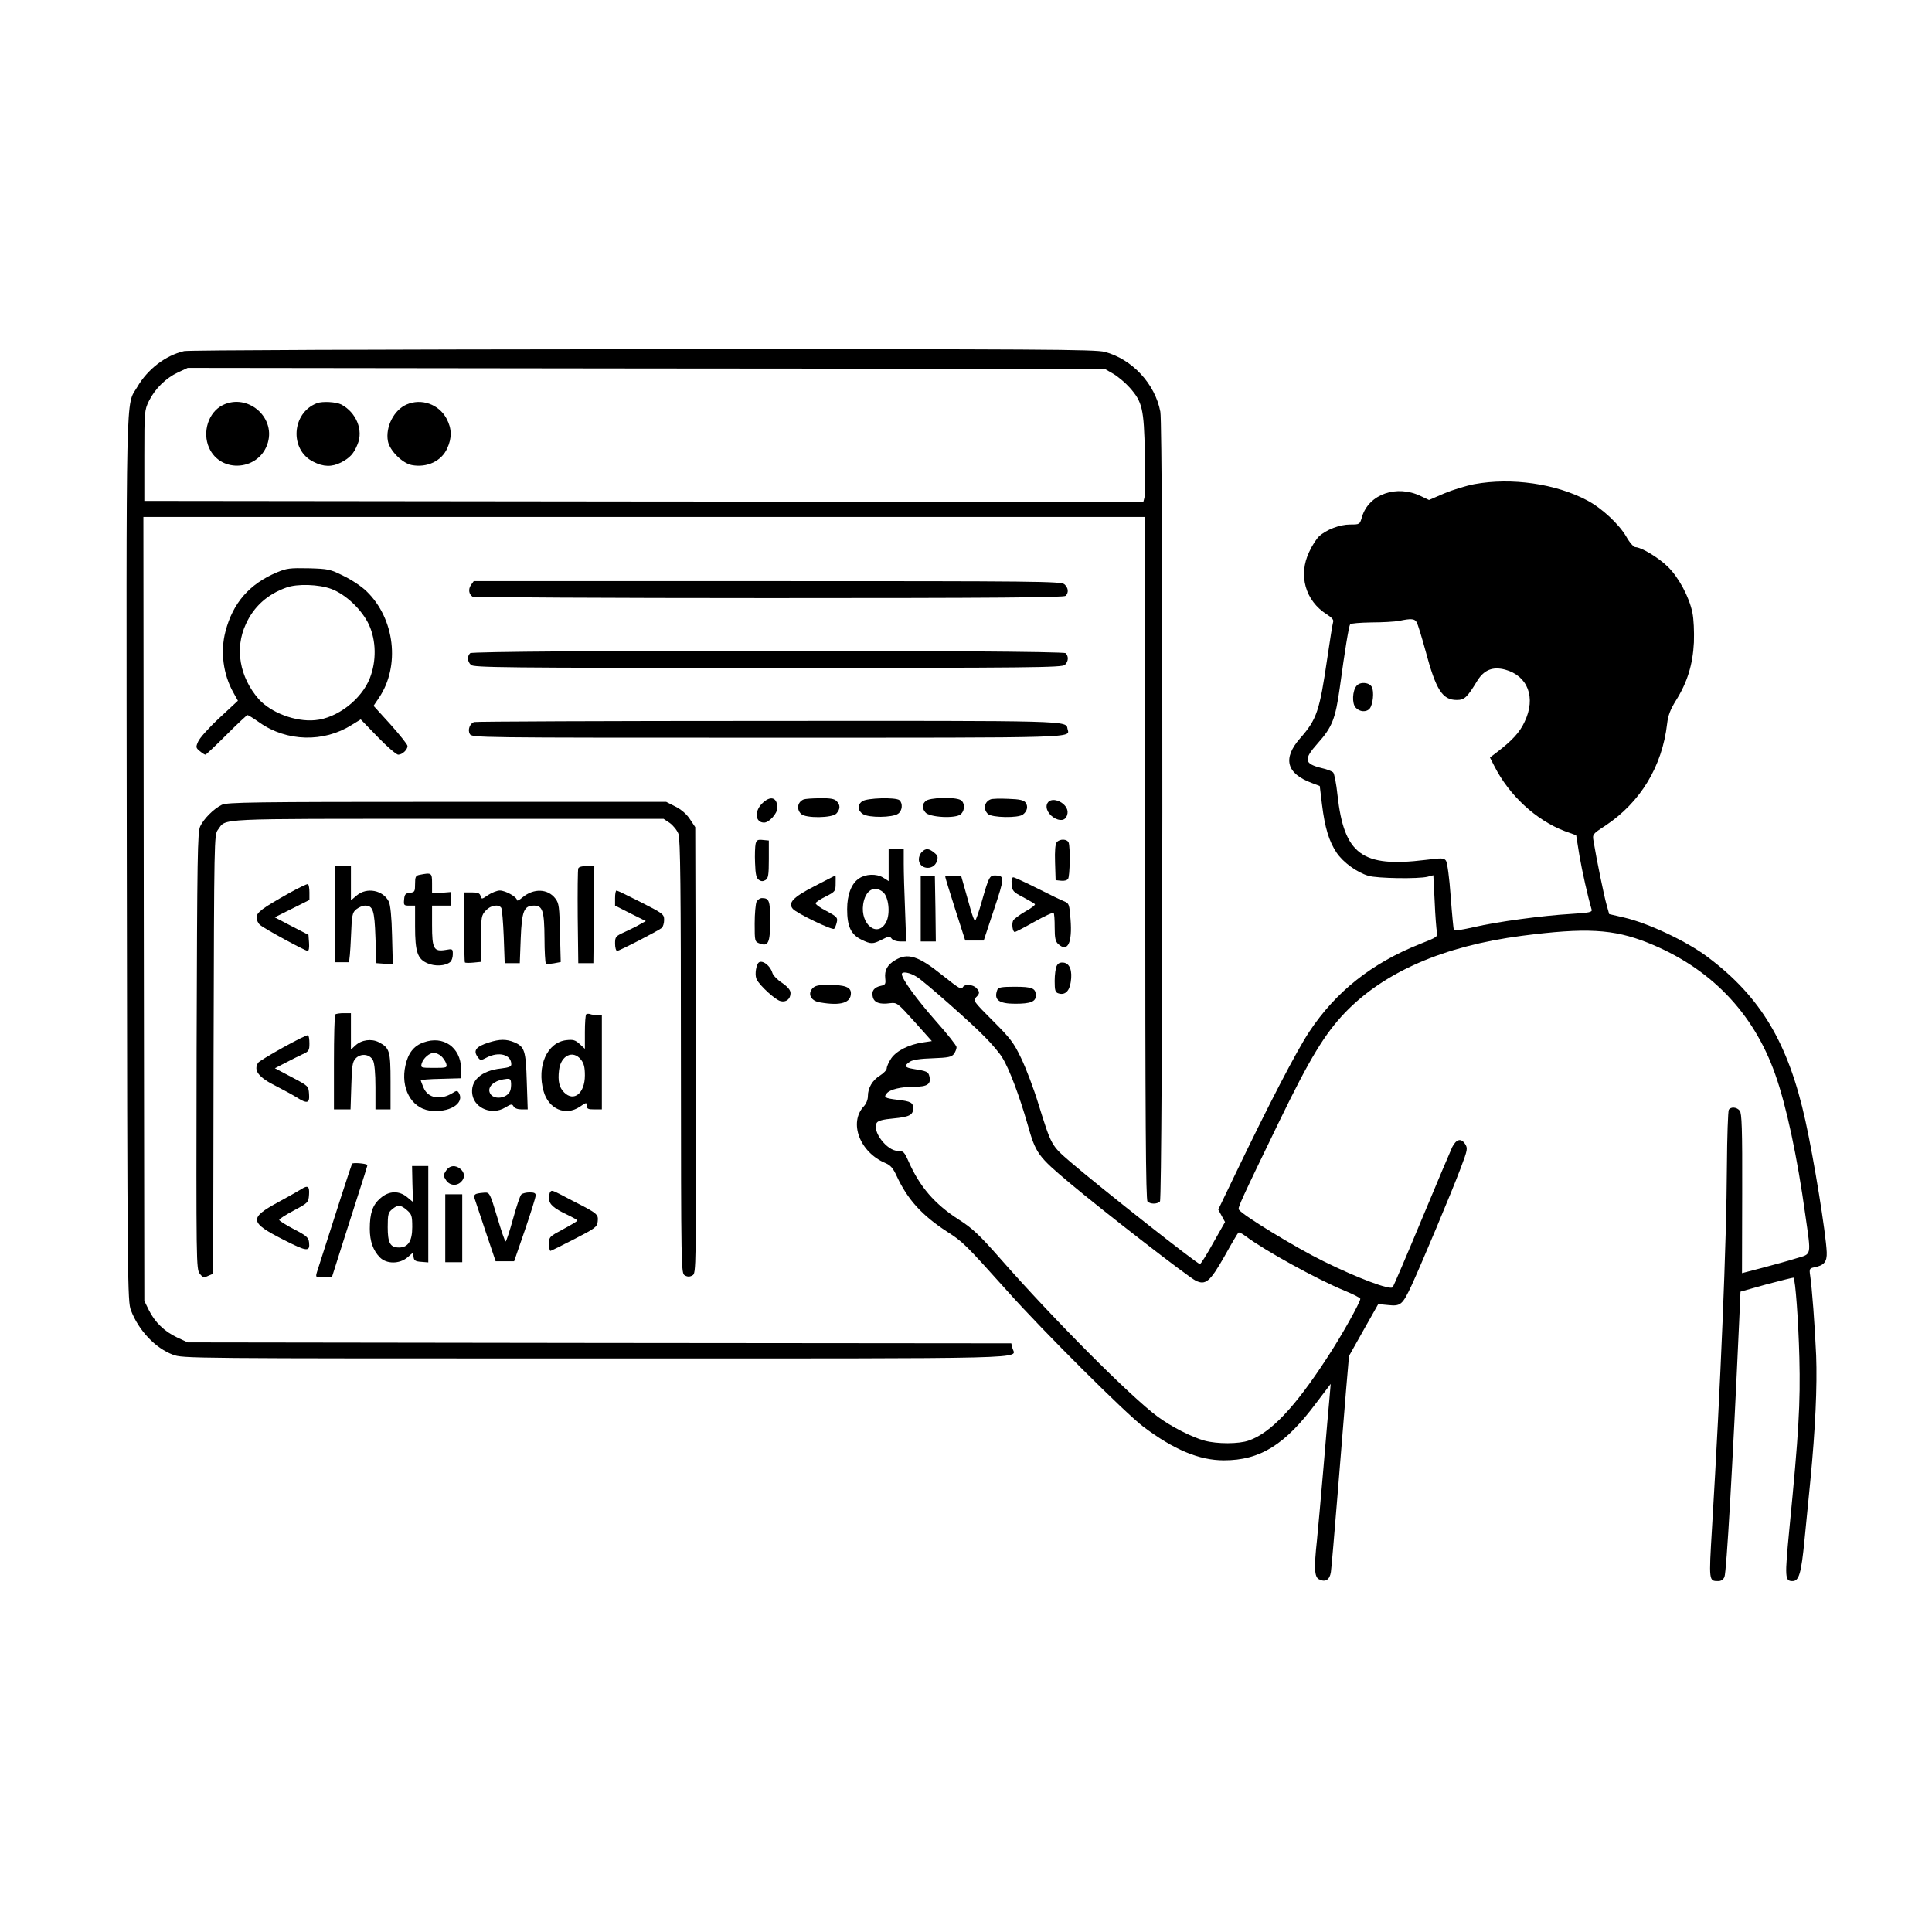 <?xml version="1.0" standalone="no"?>
<!DOCTYPE svg PUBLIC "-//W3C//DTD SVG 20010904//EN"
 "http://www.w3.org/TR/2001/REC-SVG-20010904/DTD/svg10.dtd">
<svg version="1.0" xmlns="http://www.w3.org/2000/svg"
 width="1024pt" height="1024pt" viewBox="0 0 1024 1024"
 preserveAspectRatio="xMidYMid meet">

<g transform="translate(0,1024) scale(0.1,-0.1)"
fill="#000000" stroke="none">
<path d="M976 8379 c-99 -23 -194 -96 -249 -191 -61 -103 -58 57 -55 -2504 3
-2273 4 -2340 22 -2389 41 -107 129 -200 222 -235 54 -20 67 -20 2243 -20
2388 0 2222 -4 2207 55 l-6 25 -2183 2 -2182 3 -56 26 c-68 32 -118 81 -150
145 l-24 49 -3 2078 -2 2077 2655 0 2655 0 0 -1808 c0 -1393 3 -1811 12 -1820
15 -15 51 -15 66 0 15 15 18 4106 2 4186 -28 148 -150 279 -295 317 -53 13
-321 15 -2450 14 -1399 -1 -2406 -5 -2429 -10z m4926 -121 c25 -15 64 -48 86
-73 67 -76 75 -111 80 -348 2 -115 1 -219 -2 -233 l-6 -24 -2648 2 -2647 3 0
240 c0 234 1 241 24 289 32 65 90 122 154 152 l52 24 2430 -3 2430 -2 47 -27z"/>
<path d="M1181 8093 c-76 -37 -110 -143 -73 -226 62 -140 270 -121 312 28 39
138 -110 261 -239 198z"/>
<path d="M1680 8103 c-134 -51 -147 -246 -20 -310 54 -28 99 -29 148 -4 46 24
67 46 87 96 32 75 -7 169 -86 211 -28 14 -100 18 -129 7z"/>
<path d="M2155 8096 c-67 -29 -113 -119 -99 -194 9 -50 77 -118 127 -127 80
-15 157 21 187 88 26 56 25 105 -3 158 -41 77 -134 109 -212 75z"/>
<path d="M7815 7674 c-43 -8 -115 -30 -160 -49 l-81 -35 -42 20 c-129 63 -277
11 -313 -109 -12 -41 -12 -41 -63 -41 -55 0 -126 -27 -165 -63 -13 -12 -37
-49 -52 -82 -59 -123 -21 -259 93 -331 27 -17 38 -30 34 -40 -3 -9 -17 -95
-31 -192 -41 -280 -55 -324 -144 -425 -94 -107 -73 -187 62 -237 l42 -16 12
-99 c15 -122 37 -194 77 -254 35 -52 108 -105 169 -123 47 -14 265 -17 313 -5
l31 8 7 -138 c3 -76 9 -149 12 -164 5 -24 0 -27 -89 -62 -257 -102 -447 -253
-588 -466 -67 -101 -217 -390 -394 -759 l-88 -183 18 -33 18 -33 -63 -111
c-34 -62 -66 -112 -70 -112 -14 0 -525 403 -686 541 -102 88 -101 86 -169 304
-25 83 -67 193 -92 245 -40 84 -58 107 -152 201 -100 100 -105 107 -88 123 21
20 21 30 1 50 -17 18 -60 21 -69 6 -10 -17 -18 -12 -110 61 -128 103 -184 121
-252 79 -40 -24 -56 -53 -51 -96 3 -29 1 -34 -23 -39 -37 -8 -51 -28 -43 -59
7 -30 37 -41 92 -33 36 4 39 2 129 -98 l92 -103 -47 -7 c-75 -11 -140 -44
-168 -84 -13 -20 -24 -43 -24 -53 0 -9 -16 -26 -35 -38 -41 -25 -65 -66 -65
-110 0 -18 -9 -40 -21 -53 -82 -87 -22 -245 115 -302 26 -11 40 -27 59 -69 57
-123 133 -207 265 -293 87 -56 95 -64 323 -318 189 -212 625 -646 719 -717
162 -122 296 -178 427 -178 192 0 324 82 490 305 l76 100 -6 -70 c-4 -38 -18
-205 -32 -370 -14 -165 -30 -340 -35 -390 -16 -147 -13 -192 10 -205 34 -18
58 -4 64 38 3 20 19 208 36 417 17 209 37 458 45 554 l15 174 77 137 78 138
52 -5 c67 -7 76 0 126 107 53 116 211 491 259 619 37 98 38 105 23 128 -21 32
-46 26 -68 -17 -9 -19 -82 -192 -162 -384 -80 -192 -149 -354 -154 -359 -15
-15 -186 49 -366 138 -149 73 -432 246 -449 274 -6 10 11 48 216 471 161 332
240 461 347 573 208 216 523 353 937 407 341 44 484 36 666 -36 331 -132 561
-369 677 -698 59 -166 117 -437 160 -748 31 -218 34 -203 -47 -227 -37 -12
-118 -34 -178 -50 l-111 -29 1 423 c1 344 -2 425 -13 438 -16 20 -47 22 -58 5
-4 -7 -9 -141 -10 -298 -2 -407 -33 -1151 -79 -1919 -17 -284 -17 -281 34
-281 14 0 26 8 32 22 11 28 43 581 78 1353 l7 159 139 39 c76 20 140 36 142
35 10 -10 26 -228 31 -423 6 -244 -3 -399 -53 -909 -25 -260 -24 -276 17 -276
34 0 46 41 63 215 9 94 23 235 31 315 27 277 37 503 31 665 -7 161 -22 359
-32 426 -5 33 -3 37 23 42 51 10 67 29 65 80 -4 98 -68 494 -113 697 -91 413
-237 656 -516 866 -112 85 -319 182 -446 211 l-78 18 -14 50 c-13 45 -53 239
-69 337 -6 36 -6 37 63 82 186 124 301 314 327 540 5 44 17 75 46 122 61 97
90 191 96 309 2 59 -1 124 -8 158 -17 83 -72 186 -130 243 -50 49 -140 103
-172 104 -9 0 -30 23 -48 55 -38 66 -130 152 -208 193 -166 88 -399 122 -597
86z m-306 -733 c6 -10 27 -79 47 -152 55 -206 89 -259 165 -259 41 0 55 13
109 102 36 58 82 76 147 59 121 -33 165 -148 104 -276 -26 -57 -67 -101 -151
-165 l-33 -25 23 -45 c79 -156 221 -287 373 -345 l61 -22 17 -106 c15 -88 45
-220 65 -288 4 -14 -12 -17 -108 -23 -153 -9 -391 -41 -516 -70 -56 -13 -104
-20 -106 -17 -2 3 -10 84 -17 179 -7 100 -18 180 -25 190 -11 15 -21 15 -110
4 -335 -41 -430 29 -465 344 -6 60 -17 114 -23 120 -6 6 -33 17 -61 23 -93 23
-97 46 -21 131 77 86 94 130 117 294 27 199 48 327 55 337 3 5 53 9 112 10 59
0 125 4 147 8 65 14 84 12 94 -8z m-2649 -1879 c41 -26 290 -245 361 -319 37
-37 78 -86 91 -108 37 -59 91 -203 134 -353 44 -156 54 -170 227 -315 174
-146 628 -498 665 -515 52 -25 75 -6 153 131 36 65 69 121 73 124 3 3 20 -5
38 -19 101 -76 381 -230 525 -289 46 -19 83 -38 83 -43 0 -18 -102 -201 -177
-314 -169 -260 -298 -397 -414 -437 -52 -19 -168 -19 -234 -1 -67 18 -177 74
-250 128 -143 106 -549 513 -834 838 -110 125 -148 161 -221 207 -127 82 -205
173 -264 306 -23 52 -28 57 -57 57 -59 0 -139 106 -112 149 7 11 33 18 88 23
84 8 105 18 105 54 0 30 -13 37 -83 45 -67 8 -75 13 -57 34 17 21 75 35 146
35 69 0 90 14 80 55 -6 25 -13 28 -88 40 -44 7 -47 17 -15 38 15 10 56 16 121
18 83 3 100 7 112 23 8 11 14 27 14 36 0 8 -48 69 -107 135 -105 119 -183 226
-183 252 0 16 42 9 80 -15z"/>
<path d="M7190 6605 c-22 -26 -25 -93 -5 -115 21 -24 58 -26 75 -5 17 21 24
89 11 114 -14 25 -62 29 -81 6z"/>
<path d="M1467 7206 c-145 -61 -233 -162 -272 -313 -28 -106 -12 -227 41 -322
l25 -45 -99 -92 c-55 -51 -105 -107 -112 -125 -13 -29 -12 -33 9 -50 13 -11
26 -19 30 -19 3 0 53 47 111 105 58 58 108 105 112 105 4 0 33 -18 64 -40 144
-101 339 -106 487 -13 l49 30 90 -93 c50 -52 99 -94 109 -94 21 0 49 26 49 46
0 8 -41 59 -90 114 l-90 99 29 43 c113 168 84 419 -66 564 -24 24 -79 61 -121
81 -72 36 -81 38 -186 41 -99 2 -117 0 -169 -22z m288 -87 c78 -29 164 -111
201 -191 38 -84 40 -192 4 -283 -44 -112 -173 -212 -290 -222 -104 -10 -235
40 -299 112 -101 116 -128 268 -68 397 42 93 114 158 215 194 58 21 172 17
237 -7z"/>
<path d="M2496 7139 c-15 -22 -11 -48 8 -61 6 -4 713 -8 1572 -8 1200 0 1563
3 1572 12 17 17 15 42 -6 61 -17 16 -141 17 -1575 17 l-1556 0 -15 -21z"/>
<path d="M2492 6778 c-17 -17 -15 -44 4 -62 14 -14 170 -16 1574 -16 1404 0
1560 2 1574 16 19 18 21 45 4 62 -17 17 -3139 17 -3156 0z"/>
<path d="M2512 6413 c-22 -9 -34 -41 -22 -63 11 -20 21 -20 1579 -20 1681 0
1599 -2 1589 47 -8 44 27 43 -1593 42 -847 0 -1546 -3 -1553 -6z"/>
<path d="M4039 5981 c-42 -42 -36 -101 11 -101 26 0 70 48 70 78 0 57 -37 67
-81 23z"/>
<path d="M4260 6003 c-33 -13 -40 -52 -14 -77 24 -24 165 -22 187 2 21 23 22
46 1 66 -11 12 -34 16 -87 15 -40 0 -79 -3 -87 -6z"/>
<path d="M4570 5993 c-27 -19 -25 -49 4 -68 31 -20 156 -19 186 2 23 16 26 55
7 72 -20 16 -172 12 -197 -6z"/>
<path d="M4906 5994 c-20 -19 -20 -35 -2 -59 20 -28 164 -35 189 -10 23 22 21
62 -2 75 -32 17 -167 13 -185 -6z"/>
<path d="M5250 6003 c-33 -13 -40 -52 -14 -77 20 -20 162 -23 186 -3 23 18 28
43 14 63 -10 13 -31 18 -92 20 -43 2 -86 1 -94 -3z"/>
<path d="M5551 5982 c-13 -25 7 -63 44 -81 34 -16 58 -5 63 28 8 52 -84 97
-107 53z"/>
<path d="M1175 5974 c-44 -22 -95 -74 -114 -114 -14 -32 -16 -147 -19 -1191
-2 -1125 -2 -1157 17 -1180 16 -21 22 -22 45 -11 l26 11 2 1163 c3 1145 3
1163 23 1190 47 62 -38 58 1218 58 l1144 0 33 -22 c18 -13 39 -39 46 -58 10
-27 13 -289 13 -1182 1 -1137 1 -1147 21 -1158 14 -8 26 -8 40 0 20 11 20 17
18 1194 l-3 1182 -28 42 c-17 26 -45 51 -77 67 l-49 25 -1163 0 c-1032 0
-1166 -2 -1193 -16z"/>
<path d="M4005 5768 c-3 -13 -5 -59 -3 -102 2 -62 7 -81 21 -90 12 -8 22 -8
35 0 14 9 17 27 17 110 l0 99 -32 3 c-27 3 -33 -1 -38 -20z"/>
<path d="M5601 5776 c-8 -9 -11 -47 -9 -107 l3 -94 29 -3 c16 -2 32 2 37 10
10 15 12 168 3 192 -8 20 -47 21 -63 2z"/>
<path d="M4710 5655 l0 -85 -30 19 c-35 21 -92 19 -127 -5 -40 -26 -63 -86
-63 -163 0 -91 20 -134 75 -161 51 -25 61 -25 110 0 35 18 41 19 51 5 6 -8 26
-15 44 -15 l33 0 -6 167 c-4 91 -7 201 -7 245 l0 78 -40 0 -40 0 0 -85z m-30
-143 c30 -25 40 -114 17 -159 -45 -86 -138 -14 -122 94 11 74 58 103 105 65z"/>
<path d="M4886 5724 c-9 -8 -16 -26 -16 -38 0 -54 77 -63 95 -12 8 24 6 31
-14 47 -28 23 -45 24 -65 3z"/>
<path d="M1775 5395 l0 -255 33 0 c17 0 35 0 40 0 4 0 9 59 12 131 5 122 7
132 29 150 13 10 33 19 46 19 42 0 50 -24 55 -169 l5 -136 43 -3 44 -3 -4 153
c-2 98 -9 162 -17 179 -30 61 -117 78 -170 33 l-31 -26 0 91 0 91 -42 0 -43 0
0 -255z"/>
<path d="M3065 5637 c-3 -7 -4 -123 -3 -257 l3 -245 40 0 40 0 3 258 2 257
-40 0 c-24 0 -43 -5 -45 -13z"/>
<path d="M2223 5603 c-20 -4 -23 -11 -23 -48 0 -40 -2 -44 -27 -47 -23 -2 -29
-8 -31 -35 -3 -31 -1 -33 27 -33 l31 0 0 -110 c0 -136 13 -174 67 -196 39 -17
94 -14 119 7 8 6 14 25 14 41 0 29 -1 30 -39 23 -62 -10 -71 6 -71 131 l0 104
50 0 50 0 0 36 0 36 -50 -4 -50 -3 0 53 c0 56 -2 58 -67 45z"/>
<path d="M4317 5543 c-113 -58 -142 -88 -115 -120 19 -23 210 -115 219 -106 4
4 11 20 14 34 6 25 2 30 -54 60 -34 17 -60 37 -58 42 2 6 26 22 55 36 49 25
51 28 51 69 1 23 0 42 -1 42 -2 -1 -52 -26 -111 -57z"/>
<path d="M4880 5423 l0 -173 40 0 40 0 -2 173 -3 172 -37 0 -38 0 0 -172z"/>
<path d="M5010 5593 c0 -4 24 -82 53 -173 l53 -165 49 0 49 0 54 163 c58 174
58 181 5 182 -28 0 -33 -11 -69 -137 -16 -57 -32 -103 -36 -103 -4 0 -14 26
-23 58 -9 31 -24 84 -33 117 l-17 60 -43 3 c-23 2 -42 0 -42 -5z"/>
<path d="M5362 5553 c3 -35 8 -41 60 -68 31 -17 60 -33 63 -37 4 -4 -18 -21
-49 -38 -31 -18 -61 -40 -66 -49 -9 -18 -3 -61 9 -61 3 0 50 24 103 54 53 30
99 51 102 48 4 -3 6 -38 6 -77 0 -58 4 -75 19 -89 50 -45 75 6 65 132 -6 78
-8 84 -32 94 -15 5 -79 37 -143 69 -64 32 -122 59 -128 59 -8 0 -11 -13 -9
-37z"/>
<path d="M1530 5505 c-142 -80 -170 -101 -170 -128 0 -13 8 -31 18 -39 22 -20
239 -138 253 -138 6 0 9 18 7 43 l-3 42 -89 46 -90 47 92 46 92 46 0 40 c0 21
-3 41 -8 44 -4 2 -50 -20 -102 -49z"/>
<path d="M2587 5496 c-33 -23 -35 -23 -40 -5 -4 15 -14 19 -46 19 l-41 0 0
-183 c0 -101 2 -186 4 -188 3 -3 23 -3 45 -1 l41 4 0 123 c0 116 1 123 25 149
25 28 68 35 82 14 4 -7 10 -76 13 -153 l5 -140 40 0 40 0 5 131 c6 147 17 174
71 174 45 0 54 -28 55 -173 0 -70 4 -130 7 -133 3 -4 22 -3 42 0 l37 7 -4 154
c-3 137 -5 157 -24 182 -40 53 -115 56 -174 7 -16 -14 -30 -21 -30 -15 0 17
-61 51 -91 51 -14 0 -42 -11 -62 -24z"/>
<path d="M3260 5480 l0 -40 81 -41 82 -41 -29 -16 c-16 -10 -53 -28 -81 -41
-51 -23 -53 -26 -53 -63 0 -21 5 -38 11 -38 12 0 215 105 237 122 6 6 12 25
12 42 0 30 -5 34 -123 94 -67 34 -125 62 -129 62 -5 0 -8 -18 -8 -40z"/>
<path d="M4010 5461 c-5 -11 -10 -63 -10 -116 0 -94 0 -96 27 -106 45 -17 55
4 55 121 0 106 -5 120 -44 120 -10 0 -22 -9 -28 -19z"/>
<path d="M4017 5133 c-13 -24 -16 -66 -6 -85 18 -34 99 -108 126 -114 29 -8
53 11 53 42 0 16 -13 32 -44 54 -25 16 -48 40 -52 53 -13 44 -62 76 -77 50z"/>
<path d="M5601 5121 c-6 -11 -11 -47 -11 -80 0 -50 3 -61 20 -66 34 -11 58 11
65 59 10 61 -5 100 -38 104 -18 2 -29 -3 -36 -17z"/>
<path d="M4306 5001 c-27 -30 -7 -67 41 -74 110 -19 163 -2 163 49 0 32 -32
44 -119 44 -54 0 -71 -4 -85 -19z"/>
<path d="M5286 4994 c-20 -53 7 -74 95 -74 81 0 109 11 109 43 0 39 -18 47
-111 47 -70 0 -88 -3 -93 -16z"/>
<path d="M1777 4863 c-4 -3 -7 -118 -7 -255 l0 -248 44 0 44 0 4 124 c3 106 6
127 22 145 27 30 76 25 93 -9 8 -16 13 -68 13 -142 l0 -118 40 0 40 0 0 148
c0 162 -5 178 -62 208 -39 20 -92 13 -124 -17 l-24 -22 0 96 0 97 -38 0 c-21
0 -42 -3 -45 -7z"/>
<path d="M3107 4864 c-4 -4 -7 -47 -7 -95 l0 -88 -27 25 c-24 22 -35 25 -71
21 -102 -11 -158 -138 -121 -270 26 -95 116 -134 192 -83 35 24 37 24 37 6 0
-17 7 -20 40 -20 l40 0 0 250 0 250 -24 0 c-13 0 -31 2 -38 5 -8 3 -17 2 -21
-1z m-28 -240 c16 -20 21 -41 21 -84 0 -94 -58 -142 -110 -90 -26 26 -34 60
-27 118 9 78 74 109 116 56z"/>
<path d="M1500 4688 c-68 -38 -128 -74 -132 -81 -26 -41 2 -78 102 -127 35
-18 81 -43 102 -56 57 -36 70 -32 66 18 -3 42 -3 42 -92 89 l-89 47 54 28 c30
16 71 36 92 46 34 15 37 21 37 57 0 22 -3 42 -7 44 -5 3 -64 -27 -133 -65z"/>
<path d="M2245 4715 c-52 -18 -82 -57 -96 -122 -27 -118 30 -224 126 -239 104
-15 192 38 156 95 -7 11 -12 11 -32 -2 -64 -40 -131 -28 -154 28 -8 19 -15 37
-15 39 0 3 48 7 108 8 l107 3 -1 52 c-3 113 -95 176 -199 138z m93 -72 c11
-10 23 -28 27 -40 6 -22 4 -23 -65 -23 -69 0 -71 1 -65 23 8 28 41 57 65 57
10 0 27 -8 38 -17z"/>
<path d="M2592 4715 c-70 -22 -86 -43 -59 -79 13 -17 15 -18 47 -1 64 33 130
16 130 -36 0 -12 -12 -17 -53 -22 -107 -11 -167 -66 -153 -141 14 -72 104
-107 172 -67 33 20 38 21 46 7 5 -10 22 -16 42 -16 l33 0 -5 148 c-5 164 -11
184 -67 208 -42 17 -76 17 -133 -1z m114 -251 c-12 -48 -97 -58 -111 -13 -10
29 23 60 72 68 32 6 39 4 41 -12 2 -11 1 -30 -2 -43z"/>
<path d="M1866 4072 c-4 -7 -89 -269 -186 -574 -8 -28 -8 -28 35 -28 l44 0 66
208 c118 368 124 387 122 388 -11 8 -77 13 -81 6z"/>
<path d="M2186 3964 l3 -95 -30 25 c-44 37 -98 35 -143 -5 -41 -35 -56 -79
-56 -162 0 -66 18 -116 54 -152 35 -35 103 -35 145 0 l30 26 3 -23 c2 -19 10
-24 41 -26 l37 -3 0 255 0 256 -43 0 -43 0 2 -96z m-29 -138 c25 -22 28 -30
28 -90 0 -74 -22 -108 -70 -108 -47 0 -60 24 -60 108 0 68 3 78 24 95 30 25
44 24 78 -5z"/>
<path d="M2364 4035 c-15 -23 -15 -27 0 -50 19 -29 56 -33 80 -9 21 21 20 47
-2 67 -27 24 -59 21 -78 -8z"/>
<path d="M1595 3936 c-11 -7 -64 -37 -119 -67 -157 -85 -154 -108 25 -199 127
-65 143 -66 137 -14 -3 25 -14 35 -80 69 -42 22 -77 44 -78 49 -1 5 34 27 77
50 77 41 78 43 81 84 3 45 -6 52 -43 28z"/>
<path d="M2917 3923 c-4 -3 -7 -19 -7 -34 0 -32 24 -53 98 -88 29 -14 52 -27
52 -30 0 -4 -34 -24 -75 -46 -73 -39 -75 -41 -75 -77 0 -21 3 -38 8 -38 4 1
61 29 127 63 111 57 120 64 123 93 4 38 0 42 -132 109 -114 60 -110 58 -119
48z"/>
<path d="M2527 3913 c-11 -3 -16 -11 -13 -21 3 -9 30 -89 59 -177 l54 -160 49
0 49 0 57 165 c31 91 57 173 57 183 1 13 -7 17 -32 17 -18 0 -38 -5 -44 -11
-7 -7 -26 -65 -44 -130 -18 -66 -36 -119 -39 -119 -4 0 -24 59 -45 130 -37
123 -40 130 -65 129 -14 -1 -33 -3 -43 -6z"/>
<path d="M2360 3730 l0 -180 45 0 45 0 0 180 0 180 -45 0 -45 0 0 -180z"/>
</g>
</svg>
